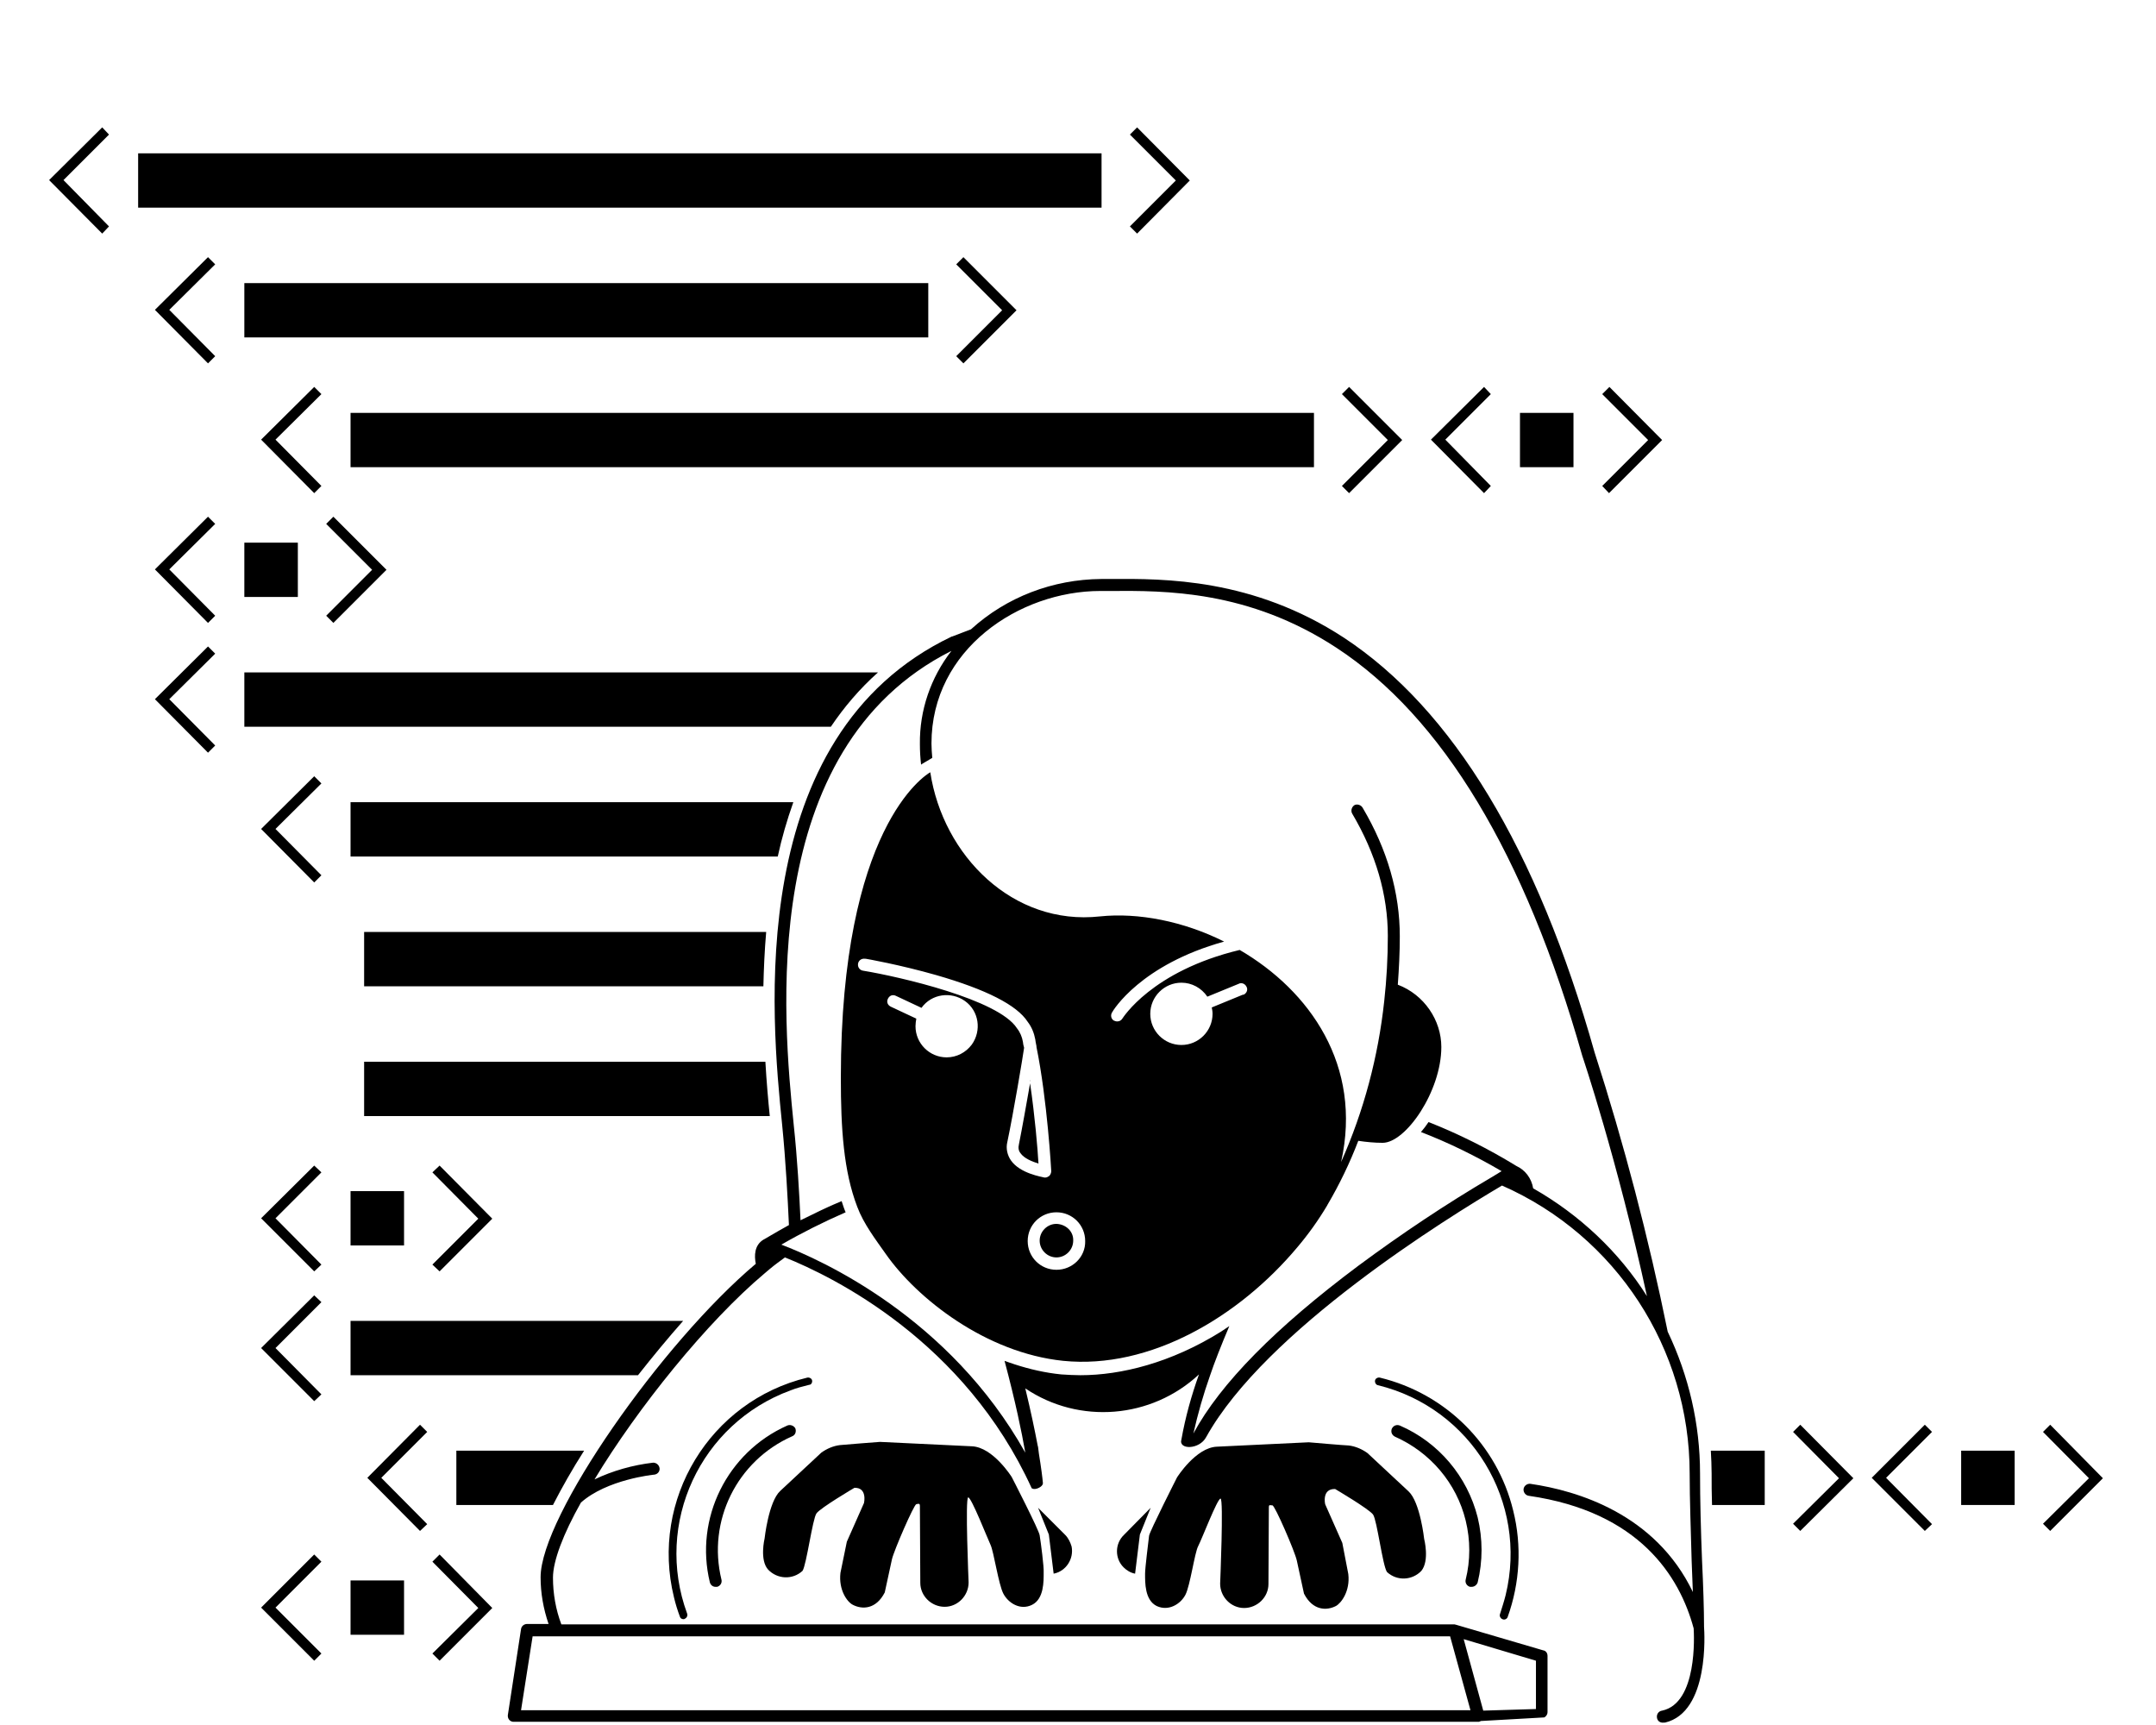 <svg preserveAspectRatio="xMinYMax" class="style--dev"
	 viewBox="0 0 540 432">
<style type="text/css">
	.st0{fill:#FFFFFF;}
</style>
<path class="st0" d="M197.2,357c-15.1,6.7-23.3,23.3-19.4,39.3c0.2,0.7,0.8,1.1,1.4,1.1c0.1,0,0.2,0,0.4,0c0.8-0.2,1.3-1,1.1-1.8
	c0,0,0,0,0,0c-3.6-14.7,3.9-29.8,17.7-35.9c0.8-0.3,1.1-1.2,0.8-2C198.8,357,197.9,356.7,197.2,357L197.2,357z"/>
<path class="st0" d="M203.4,345.7c-0.1-0.5-0.7-0.8-1.2-0.7c-24.4,5.9-39.4,30.6-33.4,55c0.4,1.7,0.9,3.3,1.5,4.9
	c0.1,0.4,0.5,0.6,0.9,0.6c0.1,0,0.2,0,0.3-0.1c0.5-0.2,0.8-0.8,0.6-1.3c-8.3-22.6,3.3-47.6,25.9-55.9c1.5-0.6,3.1-1,4.7-1.4
	C203.2,346.8,203.5,346.2,203.4,345.7z"/>
<path class="st0" d="M350.6,357c-0.8-0.3-1.6,0-2,0.8c-0.3,0.8,0,1.6,0.8,2c8.8,3.9,15.4,11.6,17.7,21c1.2,4.9,1.2,10,0,14.8
	c-0.2,0.8,0.3,1.6,1.1,1.8c0,0,0,0,0,0c0.1,0,0.2,0,0.4,0c0.7,0,1.3-0.5,1.5-1.1c1.3-5.3,1.3-10.9,0-16.3
	C367.5,369.7,360.3,361.2,350.6,357z"/>
<path class="st0" d="M379,378.3c-4-16.5-16.9-29.3-33.4-33.3c-0.5-0.1-1.1,0.2-1.2,0.7c-0.1,0.5,0.2,1.1,0.7,1.2
	c23.4,5.7,37.7,29.3,32,52.6c-0.4,1.6-0.9,3.1-1.4,4.7c-0.2,0.5,0.1,1.1,0.6,1.3c0.1,0,0.2,0.1,0.4,0.1c0.4,0,0.8-0.3,0.9-0.6
	C380.7,396.4,381.2,387.1,379,378.3z"/>
<path class="hand hand--1 st0" d="M260.4,384.5c-0.1-1.2-7-14.6-7-14.6s-4.7-7.5-10-7.7c-6-0.3-23-1.1-23-1.1s-9.2,0.7-10,0.8
	c-1.7,0.2-3.3,0.9-4.7,1.9l-10.3,9.6c-2.9,2.7-3.9,11.9-3.9,11.9s-1.3,5.4,0.9,7.8c2.3,2.4,6.1,2.6,8.6,0.3c1-1.5,2.5-13,3.5-14.4
	s9.5-6.4,9.5-6.4c3.3-0.1,2.4,3.8,2.4,3.8l-4.3,9.7l-1.6,7.8c-0.5,4.3,1.7,7.3,3.1,8c2.3,1.2,5.8,1.2,8-3.1l1.8-8.3
	c0.5-2.2,5.5-13.7,6.1-13.8s0.9-0.3,0.9,0.5l0.1,19.2c0,3.3,2.8,6,6.1,6l0,0c3.3,0,6-2.8,6-6.1c0,0-0.9-21.3-0.1-21.3
	s4.8,10.2,5.6,11.9s2,9.9,3.2,12.2s4.2,4.3,7.2,2.8s2.9-5.9,2.9-8.1C261.5,392.5,260.7,386.3,260.4,384.5z"/>
<path class="st0 hand hand--1" d="M266.8,384.4l-6.8-6.8l2.7,6.7l1.2,9.8c3.1-0.6,5.1-3.7,4.5-6.8C268.1,386.3,267.6,385.2,266.8,384.4
	L266.8,384.4z"/>
<path class="st0 hand hand--2" d="M356.7,385.4c0,0-1-9.2-3.9-11.9l-10.3-9.6c-1.4-1-3-1.7-4.7-1.9c-0.8,0-10-0.8-10-0.8s-17,0.8-23,1.1
	c-5.3,0.2-10,7.7-10,7.7s-6.8,13.4-7,14.6c-0.2,1.8-1,8-1,9.5c0,2.2-0.1,6.6,2.9,8.1l0,0c3,1.4,6-0.5,7.2-2.8s2.3-10.5,3.2-12.2
	s4.8-11.9,5.6-11.9s-0.1,21.3-0.1,21.3c0,3.3,2.7,6.1,6,6.1s6.1-2.7,6.1-6l0.1-19.2c0-0.8,0.3-0.5,0.9-0.5s5.6,11.5,6.1,13.8
	s1.8,8.3,1.8,8.3c2.2,4.3,5.7,4.3,8,3.1c1.3-0.7,3.6-3.7,3.1-8l-1.5-7.8l-4.3-9.7c0,0-0.9-3.9,2.5-3.8c0,0,8.5,5,9.5,6.4
	s2.4,12.9,3.5,14.4c2.5,2.3,6.3,2.1,8.6-0.3C358.1,390.8,356.7,385.4,356.7,385.4z"/>
<path class="st0 hand hand--2" d="M281.5,384.4c-2.3,2.2-2.3,5.9-0.1,8.1c0.8,0.8,1.8,1.4,2.9,1.6l1.2-9.8l2.7-6.7L281.5,384.4z"/>
<path class="st0" d="M264.6,306.5c-2.3,0-4.2,1.9-4.2,4.2c0,2.3,1.9,4.2,4.2,4.2c2.3,0,4.2-1.9,4.2-4.2l0,0
	C268.9,308.4,267,306.6,264.6,306.5z"/>
<path class="st0" d="M255.2,286.6c-0.2,0.8-0.1,1.6,0.4,2.2c0.9,1.3,2.9,2.1,4.5,2.6c-0.2-3.7-0.9-11.9-2.1-20.1
	C257.1,276.4,256,282.6,255.2,286.6z"/>
<path class="st0" d="M350.1,246.6c0.3-4.1,0.5-8.1,0.5-12.1c0-10.9-3.1-21.7-9.3-32.2c-0.4-0.7-1.3-1-2-0.7c-0.7,0.4-1,1.3-0.7,2
	c0,0.1,0.1,0.1,0.1,0.2c5.9,10,8.9,20.3,8.9,30.6c0,5.4-0.3,10.9-0.9,16.3c-1.5,13.9-5.1,27.5-10.8,40.3
	c5.4-24.2-7.9-42.9-25.4-53.1c-22.1,5.3-29.3,17.1-29.4,17.2c-0.3,0.5-0.8,0.7-1.3,0.7c-0.3,0-0.5-0.1-0.8-0.2
	c-0.7-0.4-0.9-1.3-0.5-2c0.3-0.6,7.2-12,28.1-17.8c-10.2-5.1-21.5-7.3-31.1-6.3c-21.8,2.4-39.3-15.2-42.5-36.1
	c-1.4,0.8-22.4,14-22.4,76.5c0,12.9,0.7,23.4,4.1,32.3c1.6,4.3,4.6,8.2,7.2,11.9c7.8,11.1,25,24.7,44.4,26.7
	c21.8,2.2,44.1-11.1,58.6-28.4c2.8-3.3,5.3-6.8,7.5-10.5l0,0l0.1-0.2c3-5.1,5.6-10.5,7.7-16c2,0.3,4.1,0.5,6.1,0.5
	c5.8,0,14.7-12.9,14.7-24C361,255.5,356.7,249.1,350.1,246.6z M237.1,264.8c-4.3,0-7.8-3.5-7.8-7.8c0-0.6,0.1-1.3,0.2-1.9l-6.4-3
	c-0.8-0.4-1.1-1.2-0.7-2s1.2-1.1,2-0.7l0,0l6.4,3c2.5-3.5,7.4-4.2,10.9-1.7c3.5,2.5,4.2,7.4,1.7,10.9
	C241.9,263.6,239.6,264.8,237.1,264.8L237.1,264.8z M253.2,290.6c-0.9-1.3-1.3-3-0.9-4.6c1.5-7.1,3.9-21.4,4.2-23.6l-0.2-0.8
	l-0.1-0.7c-0.2-1.2-0.7-2.4-1.5-3.4c-4.6-7.2-29.4-12.9-38.5-14.4c-0.8-0.1-1.4-0.8-1.3-1.7c0.1-0.8,0.8-1.4,1.7-1.3
	c0.1,0,0.1,0,0.2,0c0.1,0,8.6,1.5,17.7,4.1c12.5,3.6,20.2,7.5,22.9,11.7c1,1.3,1.6,2.8,1.9,4.4l0.1,0.7l0.2,1c0,0.1,0,0.2,0,0.2
	c2.7,13.2,3.7,30.9,3.7,31.1c0,0.4-0.2,0.9-0.5,1.2c-0.3,0.2-0.6,0.4-1,0.4h-0.2C260.9,294.7,255.5,293.9,253.2,290.6L253.2,290.6z
	 M264.6,318c-4,0-7.2-3.2-7.2-7.2c0-4,3.2-7.2,7.2-7.2c4,0,7.2,3.2,7.2,7.2l0,0C271.9,314.8,268.6,318,264.6,318z M311.3,249.1
	l-7.8,3.2c0.1,0.5,0.2,1,0.2,1.6c0,4.3-3.5,7.8-7.8,7.8c-4.3,0-7.8-3.5-7.8-7.8c0-4.3,3.5-7.8,7.8-7.8c2.6,0,5,1.3,6.5,3.5l7.8-3.2
	c0.7-0.4,1.6-0.1,2,0.7c0.4,0.7,0.1,1.6-0.7,2C311.4,249.1,311.4,249.1,311.3,249.1L311.3,249.1z"/>
<path class="st0" d="M426.8,407.4c0-4.3-0.2-10.3-0.5-16.6c-0.3-7.5-0.5-15.3-0.5-21.8c0-12.3-2.8-24.4-8.1-35.5
	c-4.8-23.6-10.9-46.9-18.3-69.9c-14.4-51.1-35.6-86-62.8-103.9c-22.8-14.9-45-14.8-58.4-14.7h-2.4c-12.1,0.1-23.7,4.5-32.6,12.6
	l-4.7,1.8h-0.1c-52.2,24.9-45.2,95.7-42.5,122.3c0.9,9,1.4,18.5,1.7,25.1c-3.8,2.1-6.2,3.6-6.3,3.6l0,0c-2.4,1.4-2.4,4.1-2,6.1
	c-23.5,19.8-53.9,63.2-53.9,78.5c0,4,0.7,7.9,2,11.7h-5.4c-0.7,0-1.4,0.5-1.5,1.3l-3.3,21.5c-0.1,0.8,0.4,1.6,1.3,1.7
	c0.1,0,0.2,0,0.2,0h241.5c0.2,0,0.3,0,0.5-0.1l0.2-0.1l0,0l15.9-0.9c0.5-0.3,0.8-0.8,0.8-1.3v-14.1c0-0.7-0.4-1.3-1.1-1.4l-21.8-6.4
	c-0.1,0-0.3-0.1-0.4-0.1H140.6c-1.4-3.7-2.1-7.7-2.1-11.7c0-4.2,2.6-11,7-18.8c6.5-5.8,18.2-7,18.4-7c0.8-0.1,1.4-0.8,1.3-1.6
	c-0.1-0.8-0.8-1.4-1.6-1.4l0,0c-5.1,0.6-10.1,2-14.7,4.2c10.8-17.9,28.2-39.5,42.6-51.6l1.3-1.1c1.3-1.1,2.6-2,3.8-2.9
	c12.2,4.9,45,21,61.8,57.8c0,0,0.6,0.5,1.8-0.1s1-1.3,1-1.3c-0.1-1.2-0.4-3.6-1-7.3l-0.2-1.6c0-0.1-0.1-0.3-0.1-0.4
	c-0.7-3.7-1.7-8.5-3.1-14.3c13.5,9.1,31.6,7.6,43.5-3.5c-1.9,5.3-3.4,10.7-4.4,16.3c-0.8,2.6,4.5,2.6,6.2-0.6
	c14.9-26.8,60.4-54.9,74.1-63c28.6,12.6,47,40.9,47,72.1c0,6.6,0.3,14.4,0.5,22c0.1,2.7,0.2,5.2,0.3,7.7
	c-9.4-19.6-29-25.4-40.7-27.1c-0.8-0.1-1.6,0.5-1.7,1.3s0.5,1.6,1.3,1.7c27.7,4,37.8,20.2,41.3,33.2c0.1,1.7,1,18.7-7.9,20.6
	c-0.8,0.1-1.4,0.8-1.3,1.7s0.8,1.4,1.7,1.3c0.1,0,0.2,0,0.3,0C428.2,428.8,426.9,408.8,426.8,407.4z M384.7,415.9V428l-13.2,0.4
	l-4.9-17.9L384.7,415.9z M363.2,409.8l5.1,18.5H130.5l2.9-18.5H363.2z M384,297.6c-0.4-2.5-2-4.6-4.2-5.6c-7-4.3-14.4-8-22-11
	c-0.6,0.9-1.2,1.7-1.9,2.5c7,2.7,13.7,6,20.2,9.8l-0.5,0.3l-1.8,1.1c-11.6,6.8-22.8,14.3-33.6,22.3c-20.6,15.4-34.5,29.4-41.3,42
	c1.1-4.9,2.5-9.8,4.2-14.6c1-3,2.8-7.6,4.8-12.3c-0.7,0.5-1.4,0.9-2.1,1.4c-12.5,7.8-25,10.9-35.2,10.9c-1.6,0-3.2-0.1-4.8-0.2
	c-4-0.4-7.9-1.3-11.6-2.5c-0.9-0.3-1.8-0.6-2.6-0.9c2.7,10.1,4.3,17.8,5.2,23c-19-33.9-51.1-48.3-61.1-52.1c5.2-3,10.6-5.7,16.1-8.1
	c-0.4-0.9-0.7-1.9-1-2.8c-3.7,1.5-7.2,3.3-10.3,4.8c-0.3-6.6-0.8-15.5-1.7-23.9c-2.6-25.9-9.4-94.1,39.5-118.7
	c-5.2,6.7-8,14.9-7.9,23.3c0,1.8,0.1,3.5,0.3,5.2c0.2-0.2,0.5-0.3,0.6-0.4l2.2-1.3c-0.1-1.2-0.2-2.4-0.2-3.6
	c0-23.6,22-38.2,42.3-38.2h2.4c13.8-0.1,34.7-0.2,56.7,14.2c26.6,17.4,47.3,51.8,61.6,102.2c0.1,0.3,8.7,25.7,16.2,60.2
	C405.5,313.5,395.6,304.2,384,297.6z"/>
<g>
	<rect x="34.6" y="38.4" class="st0" width="241.3" height="13.6"/>
	<polygon class="st0" points="27.3,33.7 25.6,31.9 12.3,45.1 25.6,58.5 27.3,56.7 15.9,45.1 	"/>
	<polygon class="st0" points="283,56.7 284.8,58.5 298,45.2 284.8,31.9 283,33.7 294.5,45.2 	"/>
	<rect x="61.2" y="70.9" class="st0" width="171.3" height="13.6"/>
	<polygon class="st0" points="53.9,66.2 52.1,64.4 38.8,77.6 52.1,91 53.9,89.2 42.4,77.6 	"/>
	<polygon class="st0" points="241.3,91 254.6,77.7 241.3,64.4 239.5,66.2 251,77.7 239.5,89.2 	"/>
	<polygon class="st0" points="80.5,196.2 78.7,194.4 65.4,207.6 78.7,221 80.5,219.2 69,207.6 	"/>
	<polygon class="st0" points="80.5,326.1 78.7,324.4 65.4,337.6 78.7,350.9 80.5,349.2 69,337.6 	"/>
	<rect x="61.2" y="135.9" class="st0" width="13.4" height="13.6"/>
	<polygon class="st0" points="53.9,131.2 52.1,129.4 38.8,142.6 52.1,156 53.9,154.2 42.4,142.6 	"/>
	<polygon class="st0" points="83.5,156 96.8,142.7 83.5,129.4 81.7,131.2 93.2,142.7 81.7,154.2 	"/>
	<rect x="87.8" y="103.4" class="st0" width="241.3" height="13.6"/>
	<polygon class="st0" points="80.5,121.7 69,110.1 80.5,98.7 78.7,96.9 65.4,110.1 78.7,123.5 	"/>
	<polygon class="st0" points="336.1,98.7 347.6,110.2 336.1,121.7 337.9,123.5 351.2,110.2 337.9,96.9 	"/>
	<rect x="380.7" y="103.4" class="st0" width="13.4" height="13.6"/>
	<polygon class="st0" points="373.4,98.7 371.7,96.9 358.4,110.1 371.7,123.5 373.4,121.7 362,110.1 	"/>
	<polygon class="st0" points="401.3,98.7 412.8,110.2 401.3,121.7 403,123.5 416.3,110.2 403.1,96.9 	"/>
	<polygon class="st0" points="53.9,163.7 52.1,161.9 38.8,175.1 52.1,188.5 53.9,186.7 42.4,175.1 	"/>
	<rect x="87.8" y="298.3" class="st0" width="13.4" height="13.6"/>
	<polygon class="st0" points="80.5,293.6 78.7,291.9 65.4,305.1 78.7,318.4 80.5,316.7 69,305.1 	"/>
	<polygon class="st0" points="110.1,318.4 123.3,305.2 110.1,291.9 108.3,293.6 119.8,305.2 108.3,316.7 	"/>
	<rect x="87.8" y="395.8" class="st0" width="13.4" height="13.6"/>
	<polygon class="st0" points="80.5,391.1 78.7,389.3 65.4,402.6 78.7,415.9 80.5,414.1 69,402.6 	"/>
	<polygon class="st0" points="108.3,391.1 119.8,402.7 108.3,414.1 110.1,415.9 123.3,402.7 110.1,389.3 	"/>
	<rect x="491.2" y="363.3" class="st0" width="13.4" height="13.6"/>
	<polygon class="st0" points="483.9,358.6 482.1,356.8 468.8,370.1 482.1,383.4 483.9,381.7 472.4,370.1 	"/>
	<polygon class="st0" points="513.5,356.8 511.7,358.6 523.2,370.2 511.7,381.6 513.5,383.4 526.7,370.2 	"/>
	<polygon class="st0" points="107,358.6 105.2,356.8 92,370.1 105.2,383.4 107,381.7 95.5,370.1 	"/>
	<polygon class="st0" points="449.1,358.6 460.6,370.2 449.1,381.6 450.9,383.4 464.2,370.2 450.9,356.8 	"/>
	<path class="st0" d="M61.2,182h146.9c3.3-4.9,7.2-9.5,11.8-13.6H61.2V182z"/>
	<path class="st0" d="M87.8,214.5h107c1-4.6,2.3-9.1,3.9-13.6H87.8V214.5z"/>
	<path class="st0" d="M91.2,233.4V247h100c0.1-4.4,0.3-9,0.7-13.6H91.2z"/>
	<path class="st0" d="M258,270.8L258,270.8c0.1-0.1,0.1-0.2,0.1-0.3C258,270.6,258,270.7,258,270.8z"/>
	<path class="st0" d="M91.2,265.9v13.6h101.6c-0.4-3.9-0.8-8.5-1.1-13.6H91.2z"/>
	<path class="st0" d="M87.8,344.4h72c3.7-4.7,7.5-9.3,11.3-13.6H87.8V344.4z"/>
	<path class="st0" d="M114.3,376.9h24.2c2.2-4.3,4.8-8.9,7.8-13.6h-32V376.9z"/>
	<path class="st0" d="M428.7,369c0,2.5,0,5.2,0.1,7.9H442v-13.6h-13.5C428.6,365.2,428.7,367.1,428.7,369z"/>
</g>
</svg>
